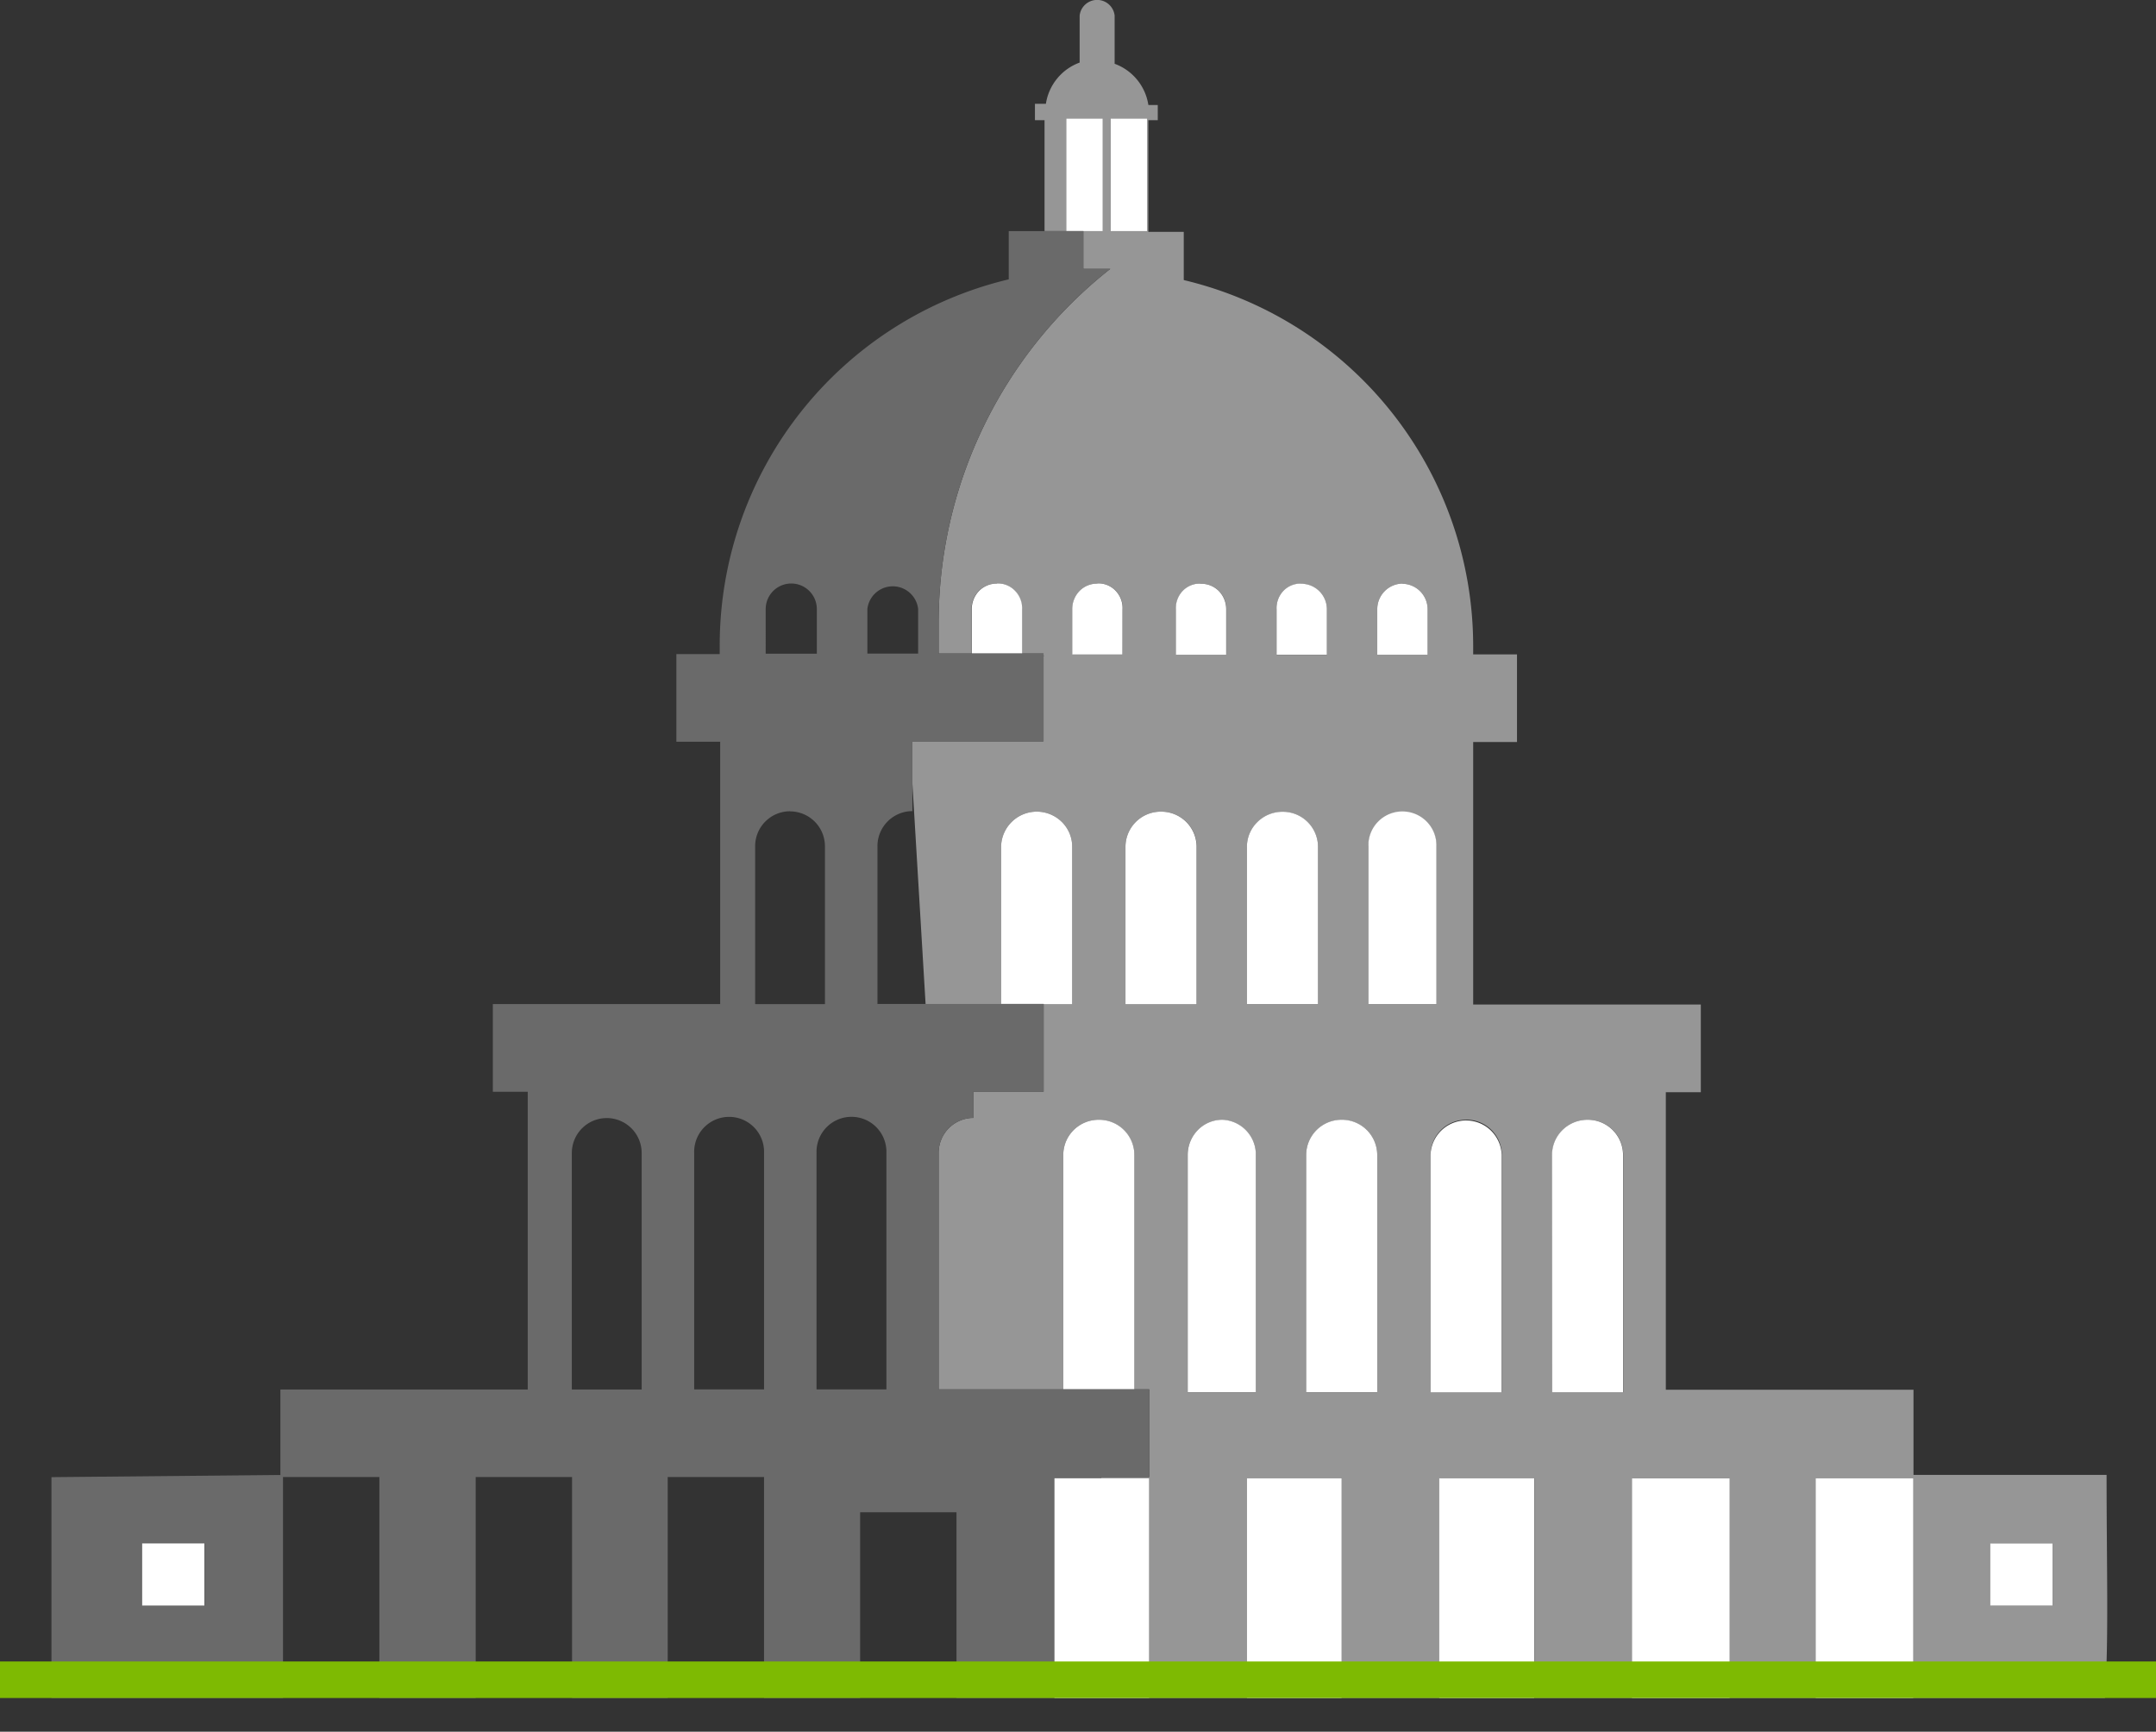 <svg xmlns="http://www.w3.org/2000/svg" viewBox="0 0 59.032 47.407"><rect x="0" y="0" width="59.032" height="47.407" fill="#333333" stroke="none"/><path d="M24.981 22.2a.957.957 0 0 0-.956.958v4.32h1.318l-.362-6.051zM23.551 41.4h2.638v5.084h-2.638zM28.575 17.954v.008l.025-.011-.025.003zM25.139 17.893v-1.222a.7.7 0 0 0-1.391 0v1.222zM18.282 40.434h2.638v6.05h-2.638zM13.025 40.434h2.638v6.05h-2.638zM7.749 40.434h2.638v6.05H7.749zM17.569 31.561a.956.956 0 0 0-1.912 0v6.474h1.911zM22.357 38.035h1.912v-6.474-.062a.957.957 0 0 0-1.913.062zM20.92 31.561v-.062a.957.957 0 1 0-1.913.062v6.474h1.912zM22.587 27.485v-4.32a.956.956 0 0 0-1.912 0v4.32zM22.365 16.671a.7.7 0 1 0-1.4 0v1.222h1.4z" fill="none"/><path d="M29.194 3.244h1v3.082h-.532v1.035h.738a12.327 12.327 0 0 0-4.7 9.691v.839h.9v-1.214a.713.713 0 0 1 .2-.5.671.671 0 0 1 .489-.2v-.005a.644.644 0 0 1 .495.2.682.682 0 0 1 .19.509v1.21h.594v.063h.025l-.025.011v2.329h-3.587v1.141l.362 6.051h2.067v-4.309a.977.977 0 0 1 1.66-.679.949.949 0 0 1 .287.679v4.314h-.782v2.392h-1.919v.72a.957.957 0 0 0-.956.958v6.474h3.413v-6.419a.958.958 0 0 1 .287-.683.977.977 0 0 1 1.66.683v6.418h.405v2.4h-1.319v.033h1.319v6.017h2.676v-6.017h2.6v6.017h2.672v-6.017h2.6v6.017h2.676V40.47h2.671v6.014h2.352v-6.017h2.676v6.017h5.245c.108-1.575.046-3.559.046-6.107h-5.287v-2.332h-6.781V29.9h.958v-2.4h-6.233v-7.186h1.2v-2.4h-1.2v-.237a10.3 10.3 0 0 0-7.924-10.01v-1.32h-.97V3.29h.258v-.415h-.257a1.431 1.431 0 0 0-.924-1.129V.426a.482.482 0 0 0-.958 0v1.287a1.431 1.431 0 0 0-.924 1.129h-.3v.448h.263v3.035h.594zM54.5 42.251h1.7v1.7h-1.7zm-12-10.635a.957.957 0 0 1 .285-.68.977.977 0 0 1 .688-.282.967.967 0 0 1 .972.962v6.5h-1.951zm-11.757-13.7H29.36v-1.239a.712.712 0 0 1 .2-.5.673.673 0 0 1 .489-.2v-.005a.644.644 0 0 1 .5.2.679.679 0 0 1 .19.509zm9.405 12.736a.968.968 0 0 1 .974.962v6.5h-1.953v-6.5a.968.968 0 0 1 .973-.96zM37.71 16.681a.7.7 0 0 1 .69-.705v.005a.7.7 0 0 1 .689.7v1.241H37.71zm-.244 6.5a.948.948 0 0 1 .933-.956.947.947 0 0 1 .932.956v4.314h-1.865zm-.729 7.477a.967.967 0 0 1 .972.962v6.5h-1.946v-6.5a.968.968 0 0 1 .973-.962zm-1.784-13.97a.684.684 0 0 1 .179-.5.648.648 0 0 1 .474-.208l.033.005a.7.7 0 0 1 .692.7v1.244h-1.378zm-.812 6.493a.948.948 0 0 1 .3-.686.976.976 0 0 1 .686-.268h-.013.027-.014a.963.963 0 0 1 .961.954v4.314h-1.947zm.244 8.439v6.5h-1.866v-6.5a.972.972 0 0 1 .28-.683.937.937 0 0 1 .673-.279.955.955 0 0 1 .913.958zM32.2 16.684a.684.684 0 0 1 .179-.5.648.648 0 0 1 .474-.208l.036.005a.677.677 0 0 1 .489.2.716.716 0 0 1 .2.5v1.244H32.2zm-.437 5.536h.034a.964.964 0 0 1 .97.957v4.314h-1.951v-4.314a.964.964 0 0 1 .943-.957zM30.411 3.244h1v3.082h-1z" fill="#969696"/><path fill="#fff" d="M30.194 3.244h-1v3.081h.468v.001h.532V3.244zM30.411 3.244h1v3.082h-1zM30.09 30.654a.973.973 0 0 0-.69.279.958.958 0 0 0-.287.683v6.418h1.947v-6.418a.967.967 0 0 0-.97-.962zM32.8 30.933a.972.972 0 0 0-.28.683v6.5h1.866v-6.5a.955.955 0 0 0-.913-.962.937.937 0 0 0-.673.279zM35.763 31.616v6.5h1.946v-6.5a.967.967 0 0 0-.972-.962.968.968 0 0 0-.974.962zM39.169 38.116h1.947v-6.5a.974.974 0 0 0-1.947 0zM44.44 31.616a.967.967 0 0 0-.972-.962.977.977 0 0 0-.688.282.957.957 0 0 0-.285.68v6.5h1.945zM29.357 23.177a.949.949 0 0 0-.287-.679.977.977 0 0 0-1.66.679v4.306h1.165v.008h.782zM30.816 23.177v4.314h1.947v-4.314a.964.964 0 0 0-.97-.957h-.034a.964.964 0 0 0-.943.957zM36.088 23.177a.963.963 0 0 0-.961-.954.976.976 0 0 0-.686.268.948.948 0 0 0-.3.686v4.314h1.947zM35.114 22.221h.027zM38.392 22.22l.007.001.006-.001h-.013z"/><path d="M39.331 23.177a.933.933 0 1 0-1.865 0v4.314h1.865zM27.791 16.172a.644.644 0 0 0-.495-.2v.005a.671.671 0 0 0-.489.2.713.713 0 0 0-.2.5v1.214h1.378v-1.21a.682.682 0 0 0-.194-.509zM30.047 15.972v.005a.673.673 0 0 0-.489.2.712.712 0 0 0-.2.5v1.241h1.377v-1.237a.679.679 0 0 0-.19-.509.644.644 0 0 0-.498-.2zM33.574 16.681a.716.716 0 0 0-.2-.5.677.677 0 0 0-.489-.2l-.036-.005a.648.648 0 0 0-.474.208.684.684 0 0 0-.179.5v1.241h1.378zM36.331 16.681a.7.7 0 0 0-.692-.7l-.033-.005a.648.648 0 0 0-.474.208.684.684 0 0 0-.179.5v1.241h1.378zM39.089 16.681a.7.7 0 0 0-.689-.7v-.005a.7.7 0 0 0-.69.705v1.241h1.379z" fill="#fff"/><path d="M7.749 40.434h2.638v6.05h2.638v-6.05h2.638v6.05h2.619v-6.05h2.638v6.05h2.631V41.4h2.638v5.084h2.681v-6.017h1.276v-.033h1.319v-2.4H25.7v-6.473a.957.957 0 0 1 .956-.958v-.72h1.919v-2.4h-4.55v-4.32a.957.957 0 0 1 .956-.958v-1.914h3.594v-2.4H25.7v-.839a12.327 12.327 0 0 1 4.7-9.691h-.738V6.326H27.62v1.321a10.3 10.3 0 0 0-7.914 10.021v.238h-1.187v2.4h1.2v7.181h-6.225v2.4h.956v8.152H7.677v2.339l-6.268.06v6.046h6.34zm16.774-24.379a.7.7 0 0 1 .616.616v1.222h-1.39v-1.222a.7.7 0 0 1 .774-.616zm-1.24 14.519a.957.957 0 0 1 .987.926V38.036h-1.913v-6.475a.957.957 0 0 1 .926-.987zm-2.318-13.9a.7.7 0 1 1 1.4 0v1.222h-1.4zm.666 5.538a.956.956 0 0 1 .956.956v4.32h-1.911v-4.32a.956.956 0 0 1 .955-.959zm-2.624 9.352a.957.957 0 1 1 1.913-.064V38.036h-1.913zm-3.35 0a.956.956 0 0 1 1.912 0v6.474h-1.912zM5.6 43.954H3.9v-1.7h1.7z" fill="#6a6a6a"/><path fill="#fff" d="M30.146 40.467H28.87v6.017h2.595v-6.017h-1.319zM34.141 40.467h2.595v6.017h-2.595zM39.408 40.467h2.6v6.017h-2.6zM3.893 42.251h1.703v1.703H3.893zM54.496 42.251h1.703v1.703h-1.703zM49.712 40.467h2.676v6.017h-2.676zM44.684 40.47h2.676v6.014h-2.676z"/><path fill="#7eba02" d="M0 45.484h59.032v1H0z"/></svg>